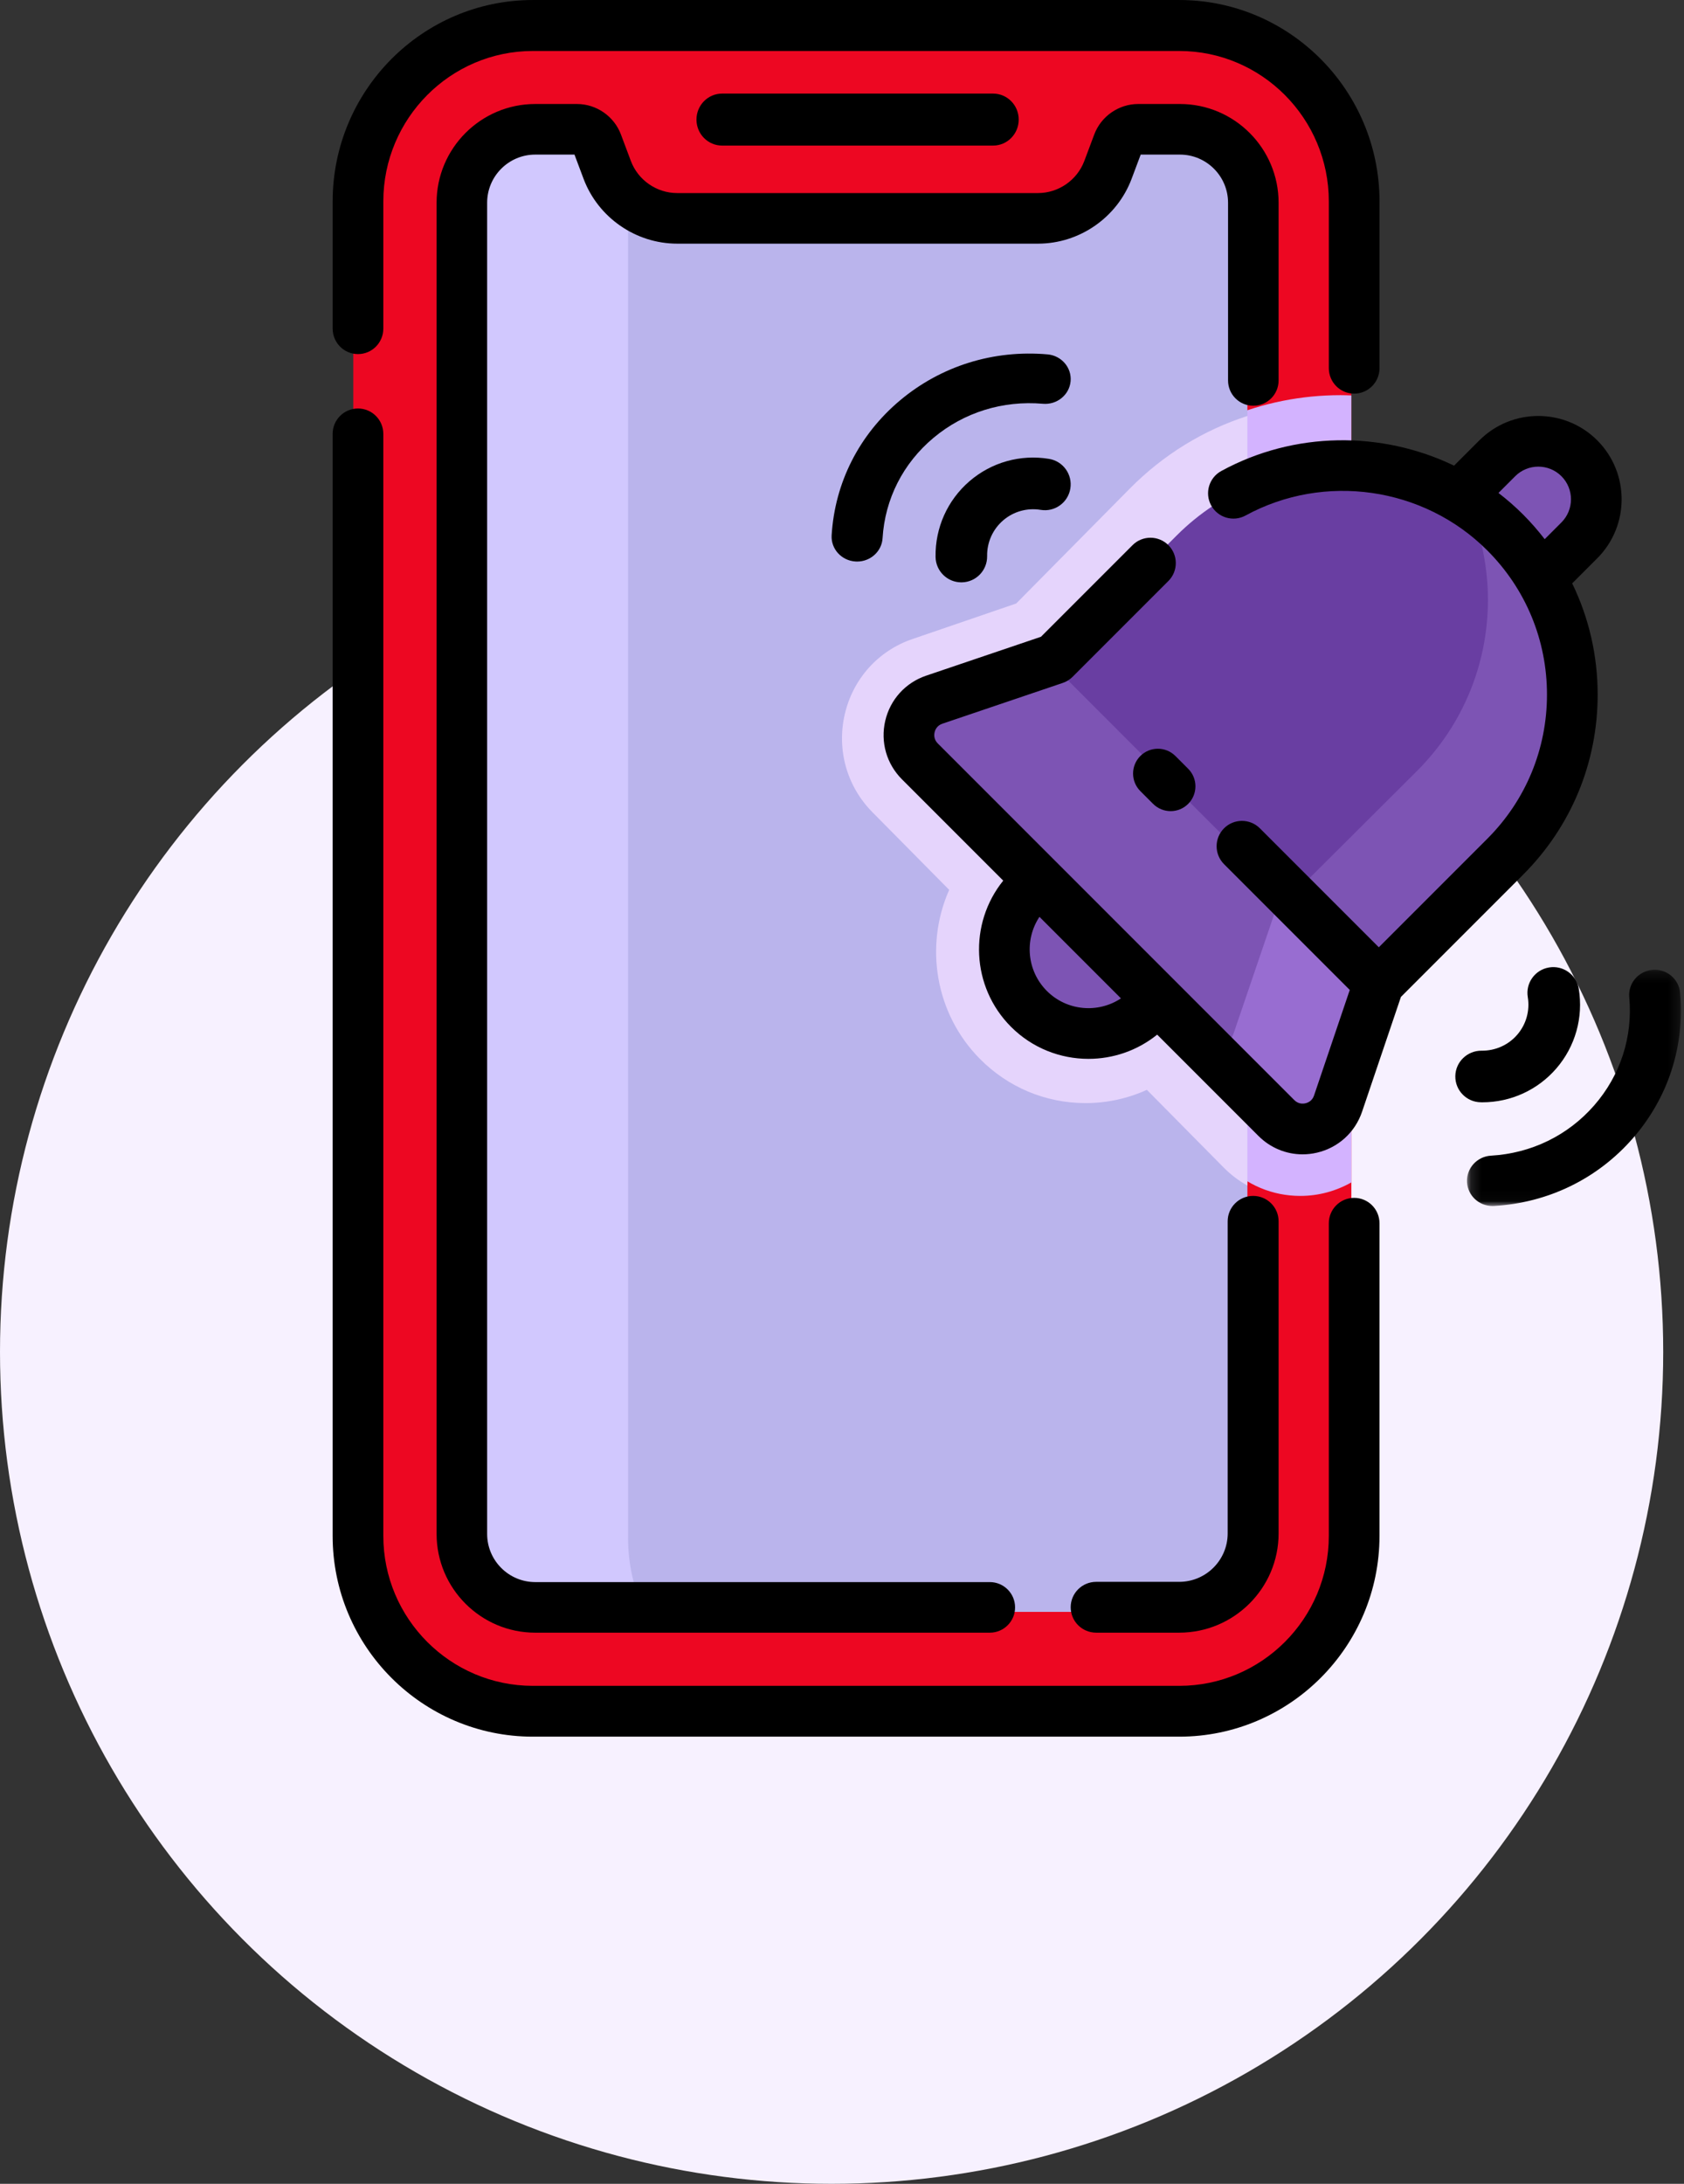 <svg height="210" viewBox="0 0 162 210" width="162" xmlns="http://www.w3.org/2000/svg" xmlns:xlink="http://www.w3.org/1999/xlink"><rect x="0" y="0" width="162" height="210" fill="#333333" stroke="none"/><mask id="a" fill="#fff"><path d="m.122.253h20.581v22.721h-20.581z" fill="#fff" fill-rule="evenodd"/></mask><g fill="none" fill-rule="evenodd"><circle cx="80" cy="130" fill="#f7f1ff" r="80"/><g transform="translate(32)"><path d="m98 147.166c0 9.297-7.548 16.834-16.858 16.834h-62.285c-9.31 0-16.858-7.537-16.858-16.834v-128.331c0-9.298 7.547-16.835 16.858-16.835h62.285c9.31 0 16.858 7.537 16.858 16.835z" fill="#ed0722"/><path d="m28.08 147.166v-128.331c0-9.298 7.575-16.835 16.92-16.835h-26.08c-9.344 0-16.92 7.537-16.92 16.835v128.331c0 9.297 7.575 16.834 16.92 16.834h26.08c-9.344 0-16.92-7.537-16.92-16.834" fill="#ed0722"/><path d="m98 38.025c-.346-.012-.692-.025-1.04-.025-7.576 0-14.699 2.977-20.057 8.382l-11.011 11.109-10.077 3.443c-3.305 1.127-5.753 3.847-6.548 7.275-.794 3.429.205 6.964 2.674 9.455l7.453 7.519c-2.388 5.38-1.399 11.928 2.972 16.338 2.739 2.763 6.38 4.284 10.254 4.284 2.084 0 4.099-.444 5.945-1.282l7.45 7.516c1.893 1.91 4.405 2.962 7.074 2.962 1.765 0 3.445-.47 4.912-1.301z" fill="#d3b3ff"/><path d="m88 147.894c0 3.924-3.155 7.106-7.047 7.106h-61.906c-3.892 0-7.047-3.182-7.047-7.106v-128.788c0-3.925 3.155-7.106 7.047-7.106h4.007c.867 0 1.643.542 1.948 1.361l.954 2.561c1.051 2.824 3.729 4.694 6.721 4.694h34.646c2.991 0 5.669-1.87 6.721-4.694l.953-2.561c.305-.819 1.081-1.361 1.948-1.361h4.007c3.892 0 7.047 3.181 7.047 7.105z" fill="#bab4ec"/><path d="m28.42 19.106c0-.045.003-.09.003-.135-.972-.79-1.744-1.83-2.207-3.049l-.971-2.561c-.311-.819-1.101-1.361-1.985-1.361h-4.082c-3.965 0-7.179 3.181-7.179 7.106v128.788c0 3.924 3.214 7.106 7.179 7.106h10.821c-1.014-2.161-1.58-4.567-1.58-7.106z" fill="#d1c8fe"/><path d="m88 114v-74c-4.222 1.361-8.093 3.726-11.318 6.987l-10.924 11.046-9.997 3.424c-3.279 1.121-5.708 3.825-6.496 7.234-.788 3.41.203 6.925 2.652 9.402l7.393 7.476c-2.369 5.35-1.388 11.86 2.948 16.246 2.717 2.747 6.33 4.26 10.172 4.26 2.068 0 4.067-.442 5.898-1.275l7.39 7.474c.686.693 1.454 1.271 2.28 1.727" fill="#e5d4fc"/><g fill="#7d54b4"><path d="m116.287 55.677 3.115-3.177c2.131-2.173 2.131-5.696 0-7.869-2.131-2.173-5.585-2.173-7.715 0l-3.116 3.177-7.571 7.512 7.275 7.681z"/><path d="m78.86 95.821-.883.856c-3.197 3.098-8.382 3.098-11.58 0-3.197-3.098-3.197-8.122 0-11.219l.883-.856 6.574-6.601 11.145 9.382z"/><path d="m79.596 63-10.662 1.106-11.511 3.897c-2.503.846-3.246 4.025-1.376 5.895l34.079 34.059c1.867 1.866 5.048 1.124 5.898-1.378l3.896-11.502 3.081-10.419z"/></g><path d="m90.845 87.128-4.141 12.153c-.448 1.313-1.508 2.166-2.704 2.452l6.19 6.223c1.857 1.867 5.023 1.124 5.868-1.379l3.876-11.512 3.066-10.428-4.98-4.636z" fill="#986dd1"/><path d="m112.515 51.484c4.325 4.324 6.485 9.99 6.485 15.655 0 5.669-2.16 11.334-6.485 15.655l-12.206 12.206-.414-.415-30.894-30.896 12.206-12.206c8.645-8.645 22.663-8.645 31.309 0" fill="#693ea2"/><path d="m112.588 51.623c-.978-.986-2.03-1.862-3.131-2.623 1.118 2.78 1.681 5.738 1.681 8.689 0 5.966-2.282 11.928-6.85 16.475l-12.289 12.243 8.112 8.179.409.413 12.068-12.167c4.275-4.307 6.411-9.954 6.411-15.605-0-5.648-2.136-11.295-6.412-15.606" fill="#7d54b4"/><g fill="#000"><path d="m2.438 34.05c1.346 0 2.437-1.097 2.437-2.451v-12.228c0-7.978 6.456-14.469 14.391-14.469h62.175c7.935 0 14.391 6.49 14.391 14.469v16.031c0 1.354 1.091 2.451 2.437 2.451 1.346 0 2.438-1.097 2.438-2.451v-16.031c0-10.681-8.643-19.37-19.266-19.37h-62.175c-10.623 0-19.265 8.69-19.265 19.37v12.228c0 1.354 1.091 2.451 2.437 2.451"/><path d="m98.269 76.188c-1.346 0-2.437 1.094-2.437 2.443v30.061c0 7.952-6.456 14.422-14.391 14.422h-62.175c-7.935 0-14.391-6.47-14.391-14.422v-105.968c0-1.35-1.091-2.443-2.437-2.443s-2.438 1.094-2.438 2.443v105.968c0 10.647 8.643 19.308 19.266 19.308h62.175c10.623 0 19.265-8.662 19.265-19.308v-30.061c0-1.349-1.091-2.443-2.437-2.443" transform="translate(0 39)"/><path d="m88.569 39.018c1.343 0 2.431-1.089 2.431-2.432v-17.09c0-5.235-4.258-9.495-9.491-9.495h-4.014c-1.871 0-3.571 1.178-4.228 2.93l-.955 2.546c-.694 1.847-2.484 3.089-4.457 3.089h-34.71c-1.973 0-3.764-1.241-4.457-3.089l-.955-2.546c-.658-1.752-2.357-2.93-4.228-2.93h-4.014c-5.233 0-9.491 4.26-9.491 9.495v128.01c0 5.236 4.258 9.495 9.491 9.495h43.727c1.343 0 2.432-1.089 2.432-2.432 0-1.344-1.089-2.433-2.432-2.433h-43.727c-2.552 0-4.628-2.077-4.628-4.63v-128.01c0-2.553 2.076-4.63 4.628-4.63h3.774l.871 2.321c1.402 3.735 5.022 6.244 9.01 6.244h34.709c3.987 0 7.608-2.509 9.009-6.244l.871-2.321h3.774c2.552 0 4.629 2.077 4.629 4.63v17.09c0 1.343 1.088 2.433 2.431 2.433"/><path d="m81.438 157c5.273 0 9.562-4.279 9.562-9.539v-30.017c0-1.35-1.097-2.444-2.449-2.444-1.353 0-2.45 1.094-2.45 2.444v30.017c0 2.565-2.092 4.652-4.663 4.652h-7.988c-1.353 0-2.45 1.094-2.45 2.444 0 1.35 1.097 2.443 2.45 2.443z"/><path d="m63.535 14c1.361 0 2.465-1.119 2.465-2.5 0-1.381-1.103-2.5-2.465-2.5h-26.07c-1.361 0-2.465 1.119-2.465 2.5 0 1.381 1.104 2.5 2.465 2.5z"/><path d="m68.708 95.292c-1.934-1.934-2.171-4.931-.713-7.127l7.84 7.841c-2.196 1.458-5.193 1.221-7.127-.714zm45.054-49.5c1.225-1.225 3.22-1.225 4.446-0 1.226 1.226 1.226 3.22 0 4.446l-1.609 1.609c-.638-.825-1.327-1.619-2.077-2.369-.75-.75-1.543-1.44-2.37-2.075zm7.932 21.001c0-3.768-.85-7.404-2.451-10.695l2.412-2.412c3.126-3.127 3.126-8.214-0-11.341-3.126-3.125-8.213-3.126-11.341 0l-2.433 2.433c-6.978-3.355-15.368-3.319-22.395.515-1.182.645-1.617 2.126-.973 3.308.645 1.182 2.125 1.617 3.308.973 7.58-4.137 17.143-2.758 23.253 3.353 3.704 3.704 5.744 8.629 5.744 13.867s-2.04 10.164-5.744 13.867l-10.432 10.432-11.443-11.442c-.952-.952-2.496-.952-3.447 0-.952.952-.952 2.496 0 3.448l12.095 12.095-3.436 10.149c-.178.527-.595.696-.827.75-.232.054-.681.086-1.074-.307l-34.295-34.294c-.393-.393-.361-.842-.307-1.074.054-.233.224-.649.751-.827l11.583-3.922c.355-.12.677-.32.942-.585l9.213-9.213c.952-.952.952-2.496 0-3.448-.952-.952-2.496-.952-3.447 0l-8.81 8.81-11.044 3.74c-1.986.673-3.458 2.294-3.935 4.336-.477 2.043.124 4.148 1.607 5.631l9.743 9.743c-3.338 4.132-3.088 10.22.75 14.059 2.053 2.053 4.75 3.079 7.447 3.079 2.345 0 4.69-.777 6.612-2.329l9.743 9.743c1.148 1.148 2.668 1.768 4.244 1.768.46 0 .925-.053 1.386-.161 2.043-.477 3.663-1.948 4.336-3.934l3.74-11.044 11.753-11.753c4.625-4.625 7.172-10.774 7.172-17.315z"/><path d="m77.699 72.699c-.931.932-.931 2.442 0 3.374l1.229 1.229c.466.466 1.076.698 1.687.698s1.221-.233 1.687-.699c.931-.932.931-2.443-0-3.374l-1.229-1.229c-.932-.932-2.442-.931-3.374 0"/><path d="m68.765 34.077c-5.199-.455-10.234 1.117-14.174 4.418-3.94 3.302-6.279 7.911-6.587 12.978-.08 1.316.952 2.445 2.305 2.522.049.003.098.004.147.004 1.289 0 2.37-.978 2.447-2.245.229-3.768 1.966-7.193 4.892-9.645 2.926-2.452 6.666-3.617 10.534-3.281 1.348.116 2.542-.851 2.662-2.163.121-1.312-.876-2.471-2.225-2.589"/><path d="m68.923 44.127c-2.757-.457-5.551.328-7.665 2.153-2.114 1.824-3.301 4.476-3.257 7.275.021 1.359 1.127 2.445 2.479 2.445.013 0 .027 0 .039-0 1.37-.021 2.463-1.151 2.442-2.522-.021-1.322.539-2.574 1.536-3.434.997-.86 2.315-1.229 3.618-1.015 1.351.224 2.628-.692 2.851-2.046.222-1.354-.692-2.632-2.044-2.856"/><path d="m20.625 2.461c-.121-1.333-1.313-2.319-2.664-2.198-1.35.119-2.347 1.297-2.226 2.63.346 3.819-.853 7.515-3.376 10.405-2.523 2.891-6.048 4.607-9.926 4.833-1.354.079-2.386 1.226-2.306 2.562.077 1.288 1.159 2.281 2.448 2.281.049 0 .098-.001.147-.004 5.215-.304 9.958-2.615 13.356-6.507 3.398-3.893 5.013-8.865 4.547-14.002" mask="url(#a)" transform="translate(109 93)"/><path d="m110.594 106c2.744-0 5.335-1.182 7.127-3.259 1.825-2.114 2.609-4.907 2.153-7.665-.224-1.352-1.504-2.268-2.856-2.043-1.354.223-2.27 1.5-2.046 2.851.215 1.302-.154 2.621-1.015 3.617-.86.997-2.113 1.55-3.434 1.536-1.36-.013-2.501 1.072-2.523 2.442-.021 1.37 1.074 2.497 2.446 2.518.049.001.098.002.147.002"/></g></g></g></svg>